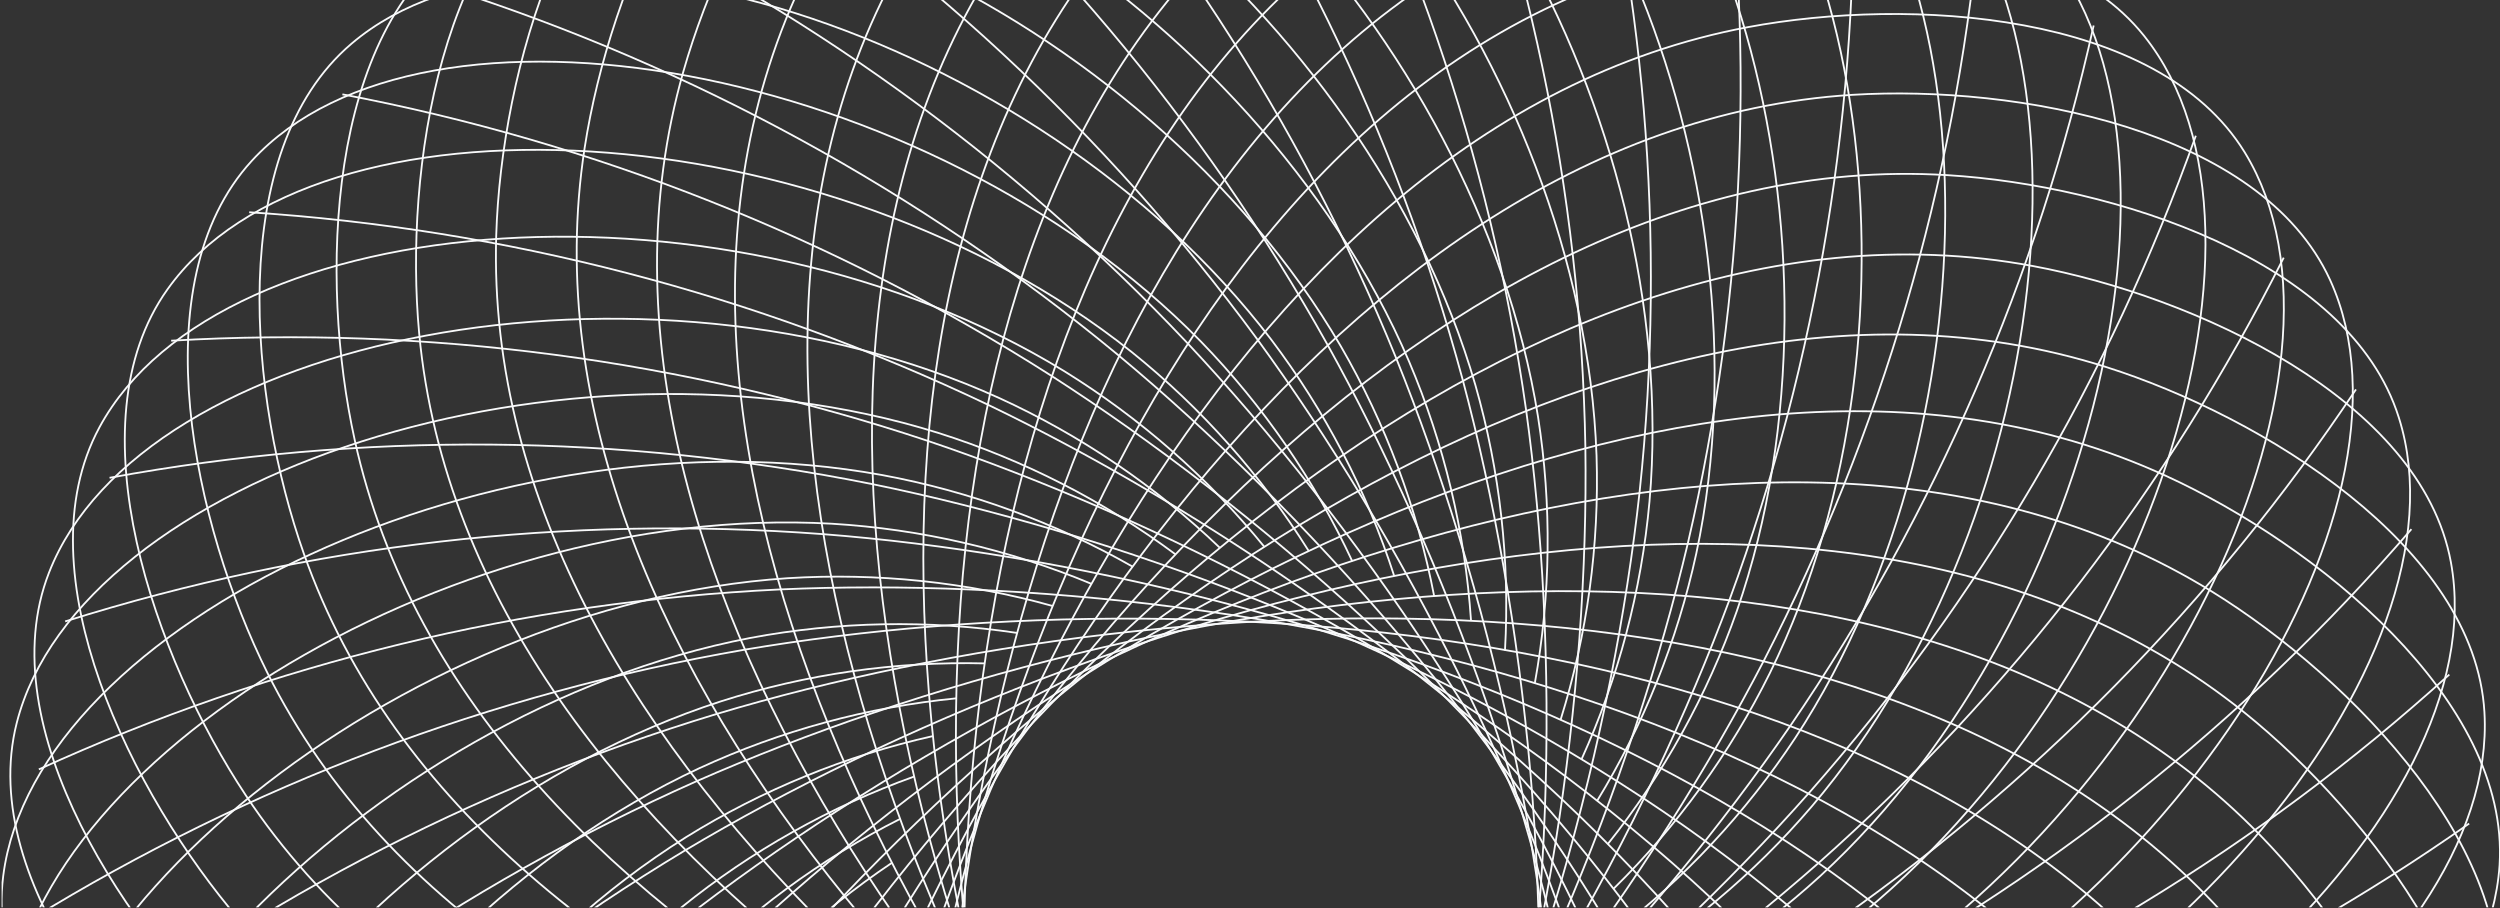<svg width="1090" height="396" viewBox="0 0 1090 396" fill="none" xmlns="http://www.w3.org/2000/svg">
<rect x="0" y="0" width="1090" height="396" fill="#333333" stroke="none"/>
<g clip-path="url(#clip0_421_4625)">
<path d="M51.026 592.816C118.692 503.798 202.685 428.476 298.52 370.874C478.712 263.432 796.978 164.653 978.476 310.597C1034 355.271 1100.09 441.621 1077.93 510.5C1043.94 616.458 827.915 672.64 669.078 611.949C632.67 597.896 598.873 577.843 569.09 552.622" stroke="#F9FAFB" stroke-width="0.801" stroke-miterlimit="10"/>
<path d="M78.9 652.113C135.107 555.456 209.206 470.389 297.237 401.457C462.866 272.658 766.598 135.494 964.617 258.063C1025.22 295.558 1101.36 373.128 1087.89 444.202C1067.13 553.571 859.705 635.858 694.61 595.13C656.739 585.666 620.724 569.914 588.067 548.528" stroke="#F9FAFB" stroke-width="0.801" stroke-miterlimit="10"/>
<path d="M113.876 707.495C157.775 604.646 220.862 511.102 299.763 431.862C448.307 283.722 732.819 110.25 944.482 207.546C1009.23 237.21 1094.33 304.932 1089.82 377.133C1082.47 488.282 886.701 595.456 717.928 575.314C679.182 570.561 641.505 559.351 606.461 542.15" stroke="#F9FAFB" stroke-width="0.801" stroke-miterlimit="10"/>
<path d="M155.404 758.249C186.331 650.794 237.439 550.213 305.995 461.881C435.229 296.596 696.308 89.456 918.264 160.025C986.188 181.591 1078.97 238.248 1083.21 310.479C1089.8 421.598 908.654 551.999 738.605 552.77C699.577 552.839 660.814 546.352 623.934 533.578" stroke="#F9FAFB" stroke-width="0.801" stroke-miterlimit="10"/>
<path d="M202.829 803.457C220.33 693.056 258.693 586.999 315.868 490.952C423.806 310.894 657.448 73.26 886.404 116.005C956.464 129.057 1055.47 173.908 1068.58 245.071C1088.75 354.529 925.023 506.11 756.368 527.883C717.634 532.727 678.362 531.042 640.185 522.899" stroke="#F9FAFB" stroke-width="0.801" stroke-miterlimit="10"/>
<path d="M255.442 842.494C259.18 730.755 284.165 620.75 329.061 518.361C414.071 326.527 616.776 61.988 849.203 76.375C920.39 80.735 1024.2 113.068 1045.89 182.066C1079.49 288.083 935.665 458.767 771.015 500.978C733.171 510.554 693.988 513.713 655.099 510.322" stroke="#F9FAFB" stroke-width="0.801" stroke-miterlimit="10"/>
<path d="M312.458 874.797C302.499 763.417 313.834 651.16 345.857 544.019C406.633 343.198 575.258 55.758 807.743 41.342C878.93 36.952 985.711 56.174 1015.91 122.056C1062.15 223.298 940.359 410.356 782.086 472.501C745.709 486.646 707.22 494.597 668.216 496.024" stroke="#F9FAFB" stroke-width="0.801" stroke-miterlimit="10"/>
<path d="M373.027 899.804C349.455 790.541 346.908 677.788 365.523 567.573C401.146 360.699 533.199 54.691 762.125 11.827C832.185 -1.284 940.716 4.737 978.653 66.349C1037 161.272 939.144 361.738 789.68 442.867C755.316 461.382 718.088 473.996 679.548 480.184" stroke="#F9FAFB" stroke-width="0.801" stroke-miterlimit="10"/>
<path d="M436.209 917.216C399.367 811.642 382.968 700.017 387.891 588.307C397.887 378.705 491.32 58.814 713.246 -11.874C781.141 -33.499 889.671 -40.856 934.816 15.624C1004.34 102.508 931.85 313.623 793.509 412.521C761.679 435.112 726.287 452.207 688.805 463.097" stroke="#F9FAFB" stroke-width="0.801" stroke-miterlimit="10"/>
<path d="M501.105 926.708C451.607 826.491 421.63 717.768 412.774 606.343C396.905 397.126 450.325 68.158 661.929 -29.257C726.65 -59.069 833.372 -79.685 885.19 -29.257C964.771 48.373 918.767 266.785 793.625 381.938C764.81 408.273 731.784 429.589 695.921 445.003" stroke="#F9FAFB" stroke-width="0.801" stroke-miterlimit="10"/>
<path d="M566.539 928.161C505.059 834.763 461.934 730.506 439.47 620.966C397.944 415.28 410.61 82.248 608.54 -40.529C669.138 -78.083 772.508 -111.722 830.14 -67.909C918.827 -0.513 900.022 221.933 789.978 351.533C764.621 381.218 734.462 406.437 700.757 426.137" stroke="#F9FAFB" stroke-width="0.801" stroke-miterlimit="10"/>
<path d="M631.614 921.576C559.121 836.444 503.513 738.277 467.765 632.328C401.353 433.286 372.849 101.351 554.346 -44.831C609.961 -89.533 708.437 -135.601 771.022 -99.352C867.273 -43.436 875.934 179.485 782.65 321.87C761.135 354.442 734.304 383.17 703.276 406.855" stroke="#F9FAFB" stroke-width="0.801" stroke-miterlimit="10"/>
<path d="M695.626 907.012C613.209 831.421 545.954 740.814 497.459 640.04C407.11 450.698 338.089 124.637 500.188 -42.605C549.781 -93.775 641.85 -151.559 708.381 -123.083C810.771 -79.418 846.78 140.923 771.678 293.423C754.351 328.385 731.292 360.199 703.457 387.545" stroke="#F9FAFB" stroke-width="0.801" stroke-miterlimit="10"/>
<path d="M757.229 884.705C666.172 819.823 588.308 738.187 527.799 644.164C414.849 467.221 306.288 152.254 446.586 -33.677C489.536 -90.453 573.774 -159.242 643.3 -139.249C750.259 -108.518 813.082 105.653 757.289 266.31C744.331 303.151 725.281 337.554 700.932 368.086" stroke="#F9FAFB" stroke-width="0.801" stroke-miterlimit="10"/>
<path d="M815.512 855.012C717.161 801.789 629.853 730.311 558.259 644.401C424.427 482.824 277.96 183.46 394.38 -18.311C429.974 -80.041 505.165 -158.56 576.649 -147.258C686.574 -129.905 775.202 74.951 739.579 241.333C731.28 279.484 716.642 315.972 696.273 349.279" stroke="#F9FAFB" stroke-width="0.801" stroke-miterlimit="10"/>
<path d="M869.943 818.348C765.81 777.62 670.381 717.439 588.754 641.019C436.117 497.092 253.967 218.048 344.701 3.462C372.464 -62.183 437.422 -149.335 509.736 -146.813C620.966 -143.105 734.094 49.292 719.175 218.7C715.651 257.572 705.624 295.575 689.514 331.125" stroke="#F9FAFB" stroke-width="0.801" stroke-miterlimit="10"/>
<path d="M919.324 775.276C810.98 747.672 708.886 699.682 618.499 633.87C449.311 509.788 234.148 255.186 297.949 31.167C317.437 -37.385 371.183 -131.982 443.29 -138.36C554.134 -148.327 690.072 28.705 696.093 198.647C697.337 237.669 692.034 276.622 680.402 313.89" stroke="#F9FAFB" stroke-width="0.801" stroke-miterlimit="10"/>
<path d="M963.086 726.48C852.159 712.403 744.929 677.318 647.133 623.102C463.975 520.763 219.328 294.52 254.922 64.361C265.837 -6.09 307.571 -106.442 378.283 -121.748C487.051 -145.271 643.722 13.725 670.566 181.65C676.61 220.216 676.139 259.522 669.172 297.931" stroke="#F9FAFB" stroke-width="0.801" stroke-miterlimit="10"/>
<path d="M1000.48 672.67C888.662 672.346 777.928 650.711 674.208 608.923C479.896 529.87 209.237 335.396 216.355 102.597C218.521 31.405 247.619 -73.397 315.929 -97.246C421.019 -133.969 596.02 4.47 643.271 167.916C654.006 205.487 658.367 244.591 656.174 283.604" stroke="#F9FAFB" stroke-width="0.801" stroke-miterlimit="10"/>
<path d="M1030.98 614.678C919.971 628.093 807.426 620.23 699.363 591.511C496.806 536.93 204.315 377.222 182.752 145.283C176.167 74.328 192.154 -33.202 256.905 -65.328C356.656 -114.658 547.378 1.296 614.354 157.623C629.617 193.55 638.751 231.783 641.375 270.73" stroke="#F9FAFB" stroke-width="0.801" stroke-miterlimit="10"/>
<path d="M1054.14 553.393C945.617 580.348 832.954 586.388 722.171 571.191C514.542 541.913 204.522 419.373 154.661 191.854C139.237 122.175 142.055 13.369 202.475 -26.32C295.404 -87.487 498.91 4.114 584.602 150.978C604.159 184.767 617.915 221.595 625.297 259.932" stroke="#F9FAFB" stroke-width="0.801" stroke-miterlimit="10"/>
<path d="M1069.56 489.706C965.177 529.776 854.114 549.598 742.311 548.113C532.546 544.583 209.95 461.051 132.474 241.393C108.745 174.175 98.067 65.993 153.237 19.065C237.95 -53.136 451.185 12.806 554.258 148.072C577.774 179.201 595.901 214.055 607.886 251.182" stroke="#F9FAFB" stroke-width="0.801" stroke-miterlimit="10"/>
<path d="M1077.07 424.594C978.403 477.202 870.619 510.525 759.483 522.78C550.874 545.087 220.447 501.808 116.573 293.333C84.776 229.527 60.87 123.51 109.751 70.145C184.913 -11.904 404.644 27.341 523.586 148.902C550.799 176.932 573.118 209.329 589.612 244.744" stroke="#F9FAFB" stroke-width="0.801" stroke-miterlimit="10"/>
<path d="M1076.54 359.068C985.081 423.391 882.211 469.701 773.426 495.52C569.119 543.278 235.903 540.964 107.203 346.817C67.813 287.49 31.033 185.121 73.004 126.18C137.517 35.498 360.392 47.453 493.364 153.44C523.803 177.879 549.931 207.247 570.661 240.325" stroke="#F9FAFB" stroke-width="0.801" stroke-miterlimit="10"/>
<path d="M1067.9 294.105C985.036 369.176 888.641 427.786 783.862 466.805C586.97 539.303 255.89 577.954 104.38 401.101C58.019 346.994 8.959 249.995 43.337 186.337C96.253 88.448 318.891 72.874 463.875 161.746C497.088 182.259 526.633 208.188 551.287 238.456" stroke="#F9FAFB" stroke-width="0.801" stroke-miterlimit="10"/>
<path d="M1051.38 230.714C978.371 315.393 889.909 385.399 790.719 436.994C604.238 533.133 280.544 612.186 108.331 455.296C55.652 407.301 -4.946 317.064 21.364 249.669C61.822 145.965 280.871 103.19 435.673 173.552C471.144 189.787 503.647 211.845 531.835 238.812" stroke="#F9FAFB" stroke-width="0.801" stroke-miterlimit="10"/>
<path d="M1027.2 169.785C965.15 262.813 885.947 343.169 793.828 406.559C620.606 524.916 309.013 643.125 118.884 508.601C60.689 467.428 -10.528 385.32 7.298 315.195C34.705 207.339 246.843 137.956 409.15 188.769C446.355 200.535 481.326 218.453 512.609 241.778" stroke="#F9FAFB" stroke-width="0.801" stroke-miterlimit="10"/>
<path d="M995.703 112.327C945.563 212.276 876.838 301.755 793.205 375.976C635.822 514.712 341.137 670.327 135.91 560.186C73.117 526.488 -7.68 453.753 1.396 381.968C15.367 271.442 217.36 176.518 384.65 207.131C423.031 214.254 459.947 227.76 493.863 247.088" stroke="#F9FAFB" stroke-width="0.801" stroke-miterlimit="10"/>
<path d="M957.379 59.17C919.895 164.489 862.686 261.7 788.814 345.601C649.672 502.817 376.343 693.375 159.133 609.309C92.662 583.561 3.56 521.327 3.767 448.978C4.034 337.68 192.858 218.641 362.669 228.341C401.632 230.686 439.923 239.56 475.946 254.593" stroke="#F9FAFB" stroke-width="0.801" stroke-miterlimit="10"/>
<path d="M912.836 11.115C888.599 120.283 843.772 223.828 780.754 316.204C661.96 489.142 414.14 711.944 188.239 655.198C119.128 637.815 23.055 586.972 14.335 515.157C0.958 404.66 173.705 263.343 343.368 252.101C382.335 249.644 421.438 253.745 459.047 264.233" stroke="#F9FAFB" stroke-width="0.801" stroke-miterlimit="10"/>
<path d="M862.732 -31.126C852.073 80.189 820.302 188.453 769.121 287.875C672.485 474.103 453.91 725.679 222.76 697.231C152.017 688.481 50.427 649.77 32.927 579.645C6.054 471.64 160.145 310.152 327.138 278.146C365.502 270.935 404.802 270.193 443.41 275.95" stroke="#F9FAFB" stroke-width="0.801" stroke-miterlimit="10"/>
<path d="M807.8 -66.722C810.89 45.054 792.67 156.397 754.113 261.357C681.087 457.966 495.17 734.489 262.18 734.548C190.993 734.548 85.31 708.712 59.356 641.168C19.432 537.346 152.493 358.089 314.295 305.792C351.475 293.893 390.384 288.299 429.411 289.24" stroke="#F9FAFB" stroke-width="0.801" stroke-miterlimit="10"/>
<path d="M748.899 -95.525C765.725 15.037 761.326 127.792 735.937 236.706C687.619 440.88 536.999 738.019 305.848 766.852C235.106 775.751 127.168 762.937 93.117 699.101C40.706 600.915 150.749 406.708 304.899 334.952C340.333 318.58 378.262 308.272 417.108 304.458" stroke="#F9FAFB" stroke-width="0.801" stroke-miterlimit="10"/>
<path d="M686.898 -116.794C717.175 -9.145 726.668 103.286 714.868 214.488C691.999 423.052 579.079 736.565 353.208 793.46C284.097 810.872 175.388 811.555 133.714 752.406C69.645 661.398 155.011 455.148 299.165 364.971C332.323 344.379 368.697 329.489 406.776 320.92" stroke="#F9FAFB" stroke-width="0.801" stroke-miterlimit="10"/>
<path d="M622.707 -130.262C666 -27.159 689.254 83.25 691.225 195.058C694.191 404.868 620.631 729.92 403.51 814.105C337.069 839.883 229.279 853.914 180.664 800.312C105.918 717.877 165.27 502.698 297.263 395.494C327.637 370.976 361.906 351.725 398.645 338.54" stroke="#F9FAFB" stroke-width="0.801" stroke-miterlimit="10"/>
<path d="M557.465 -135.75C613.074 -38.743 649.696 67.97 665.372 178.683C694.085 386.536 661.012 718.173 455.845 828.314C393.081 862.071 287.813 889.243 232.999 842.018C148.672 769.402 181.151 548.558 298.966 425.929C326.106 397.867 357.758 374.554 392.607 356.961" stroke="#F9FAFB" stroke-width="0.801" stroke-miterlimit="10"/>
<path d="M492.026 -133.168C559.136 -43.728 608.593 57.68 637.752 165.632C691.765 368.352 699.833 701.562 509.644 836.175C451.479 877.378 350.363 917.275 290.151 877.14C197.518 815.44 202.62 592.371 304.477 456.097C327.958 424.915 356.503 397.892 388.923 376.154" stroke="#F9FAFB" stroke-width="0.801" stroke-miterlimit="10"/>
<path d="M427.364 -122.578C504.951 -42.062 566.489 52.5 608.683 156.051C687.227 350.614 736.049 680.294 563.954 837.243C511.305 885.298 415.855 937.298 351.193 904.906C251.68 855.042 229.315 632.951 313.672 485.286C333.143 451.451 358.148 421.12 387.647 395.554" stroke="#F9FAFB" stroke-width="0.801" stroke-miterlimit="10"/>
<path d="M364.478 -104.098C451.377 -33.731 524.077 52.545 578.692 150.118C680.519 333.557 769.503 654.754 617.993 831.667C571.633 885.803 483.301 949.164 415.08 924.929C310.227 887.671 260.841 670.03 326.304 513.111C341.438 477.151 362.493 443.982 388.593 414.984" stroke="#F9FAFB" stroke-width="0.801" stroke-miterlimit="10"/>
<path d="M304.361 -78.054C399.242 -18.893 481.988 57.799 548.177 147.923C671.805 317.45 799.556 625.268 670.945 819.475C631.584 878.802 551.736 952.634 481.112 936.972C372.463 912.885 296.589 702.956 342.386 539.184C353.023 501.617 369.887 466.102 392.277 434.116" stroke="#F9FAFB" stroke-width="0.801" stroke-miterlimit="10"/>
<path d="M247.913 -44.8C349.337 2.25 440.872 68.19 517.623 149.496C661.273 302.559 825.745 592.312 721.99 800.847C690.252 864.682 620.014 947.651 548.026 940.799C437.211 930.239 336.125 731.226 361.456 563.094C367.405 524.509 379.766 487.191 398.029 452.686" stroke="#F9FAFB" stroke-width="0.801" stroke-miterlimit="10"/>
<path d="M195.956 -4.874C302.402 29.357 401.355 83.549 487.527 154.805C648.736 289.062 847.704 556.419 770.377 776.107C746.648 843.354 687.325 934.332 614.892 936.29C503.662 939.434 378.877 754.364 383.356 584.362C384.565 545.366 392.284 506.846 406.195 470.395" stroke="#F9FAFB" stroke-width="0.801" stroke-miterlimit="10"/>
<path d="M149.287 41.134C259.129 62.03 363.989 103.647 458.268 163.763C634.783 277.196 865.073 518.064 815.331 745.613C800.085 815.262 752.242 912.855 680.728 923.771C570.714 940.561 424.128 772.221 407.666 602.961C404.023 564.092 406.92 524.887 416.238 486.977" stroke="#F9FAFB" stroke-width="0.801" stroke-miterlimit="10"/>
<path d="M108.658 92.541C220.238 99.771 329.419 128.191 430.365 176.281C619.456 267.14 877.628 477.899 856.212 709.838C849.627 780.793 814.152 883.548 744.508 903.185C637.401 933.353 471.238 784.294 434.132 618.415C425.719 580.291 423.764 541.025 428.348 502.253" stroke="#F9FAFB" stroke-width="0.801" stroke-miterlimit="10"/>
<path d="M74.632 148.546C186.258 142.008 298.108 156.796 404.199 192.121C602.93 259.042 885.128 436.46 892.365 669.288C894.56 740.481 871.988 846.854 805.28 874.886C702.8 918.106 519.493 790.553 462.247 630.37C449.223 593.57 442.465 554.846 442.255 515.809" stroke="#F9FAFB" stroke-width="0.801" stroke-miterlimit="10"/>
<path d="M47.766 208.317C157.738 188.104 270.554 189.03 380.18 211.047C585.733 253.05 887.389 394.456 923.279 624.615C934.224 695.036 924.851 803.338 862.117 839.349C765.599 894.76 568.114 790.73 491.647 638.853C474.189 603.935 462.719 566.333 457.715 527.615" stroke="#F9FAFB" stroke-width="0.801" stroke-miterlimit="10"/>
<path d="M28.414 270.937C135.097 237.37 247.202 224.453 358.723 232.879C567.805 249.194 884.648 352.452 948.449 576.471C967.966 645.023 972 753.651 914.161 797.108C825.177 863.94 616.391 784.976 521.83 643.659C500.196 611.146 484.155 575.242 474.372 537.434" stroke="#F9FAFB" stroke-width="0.801" stroke-miterlimit="10"/>
<path d="M16.937 335.455C118.644 289.013 228.271 262.385 339.949 256.996C549.536 247.592 876.819 311.102 967.523 525.598C995.316 591.214 1012.67 698.537 960.612 748.757C880.526 825.882 663.613 773.348 552.413 644.697C526.973 615.084 506.68 581.414 492.378 545.087" stroke="#F9FAFB" stroke-width="0.801" stroke-miterlimit="10"/>
<path d="M13.438 400.863C108.692 342.291 214.228 302.395 324.407 283.307C531.235 248.215 863.709 271.026 980.219 472.738C1015.81 534.438 1046.24 638.854 1000.74 695.066C930.773 781.594 709.055 755.935 582.876 641.939C553.985 615.693 529.71 584.778 511.065 550.486" stroke="#F9FAFB" stroke-width="0.801" stroke-miterlimit="10"/>
<path d="M18.037 466.242C105.365 396.407 205.194 343.846 312.188 311.368C513.144 251.122 845.914 232.879 986.301 418.78C1029.28 475.645 1072.32 575.492 1034.03 636.896C975.178 731.374 752.006 733.154 612.835 635.531C580.943 613.026 553.05 585.332 530.318 553.601" stroke="#F9FAFB" stroke-width="0.801" stroke-miterlimit="10"/>
<path d="M30.613 530.552C108.703 450.524 201.313 386.095 303.497 340.705C495.554 256.224 823.549 197.253 985.707 364.436C1035.36 415.606 1090.29 509.402 1059.86 575.047C1013.11 675.903 791.811 705.24 641.636 625.475C607.224 607.048 576.144 582.984 549.686 554.283" stroke="#F9FAFB" stroke-width="0.801" stroke-miterlimit="10"/>
</g>
<defs>
<clipPath id="clip0_421_4625">
<rect width="1089.3" height="395.608" fill="white" transform="matrix(-1 -8.74228e-08 -8.74228e-08 1 1090 0)"/>
</clipPath>
</defs>
</svg>
